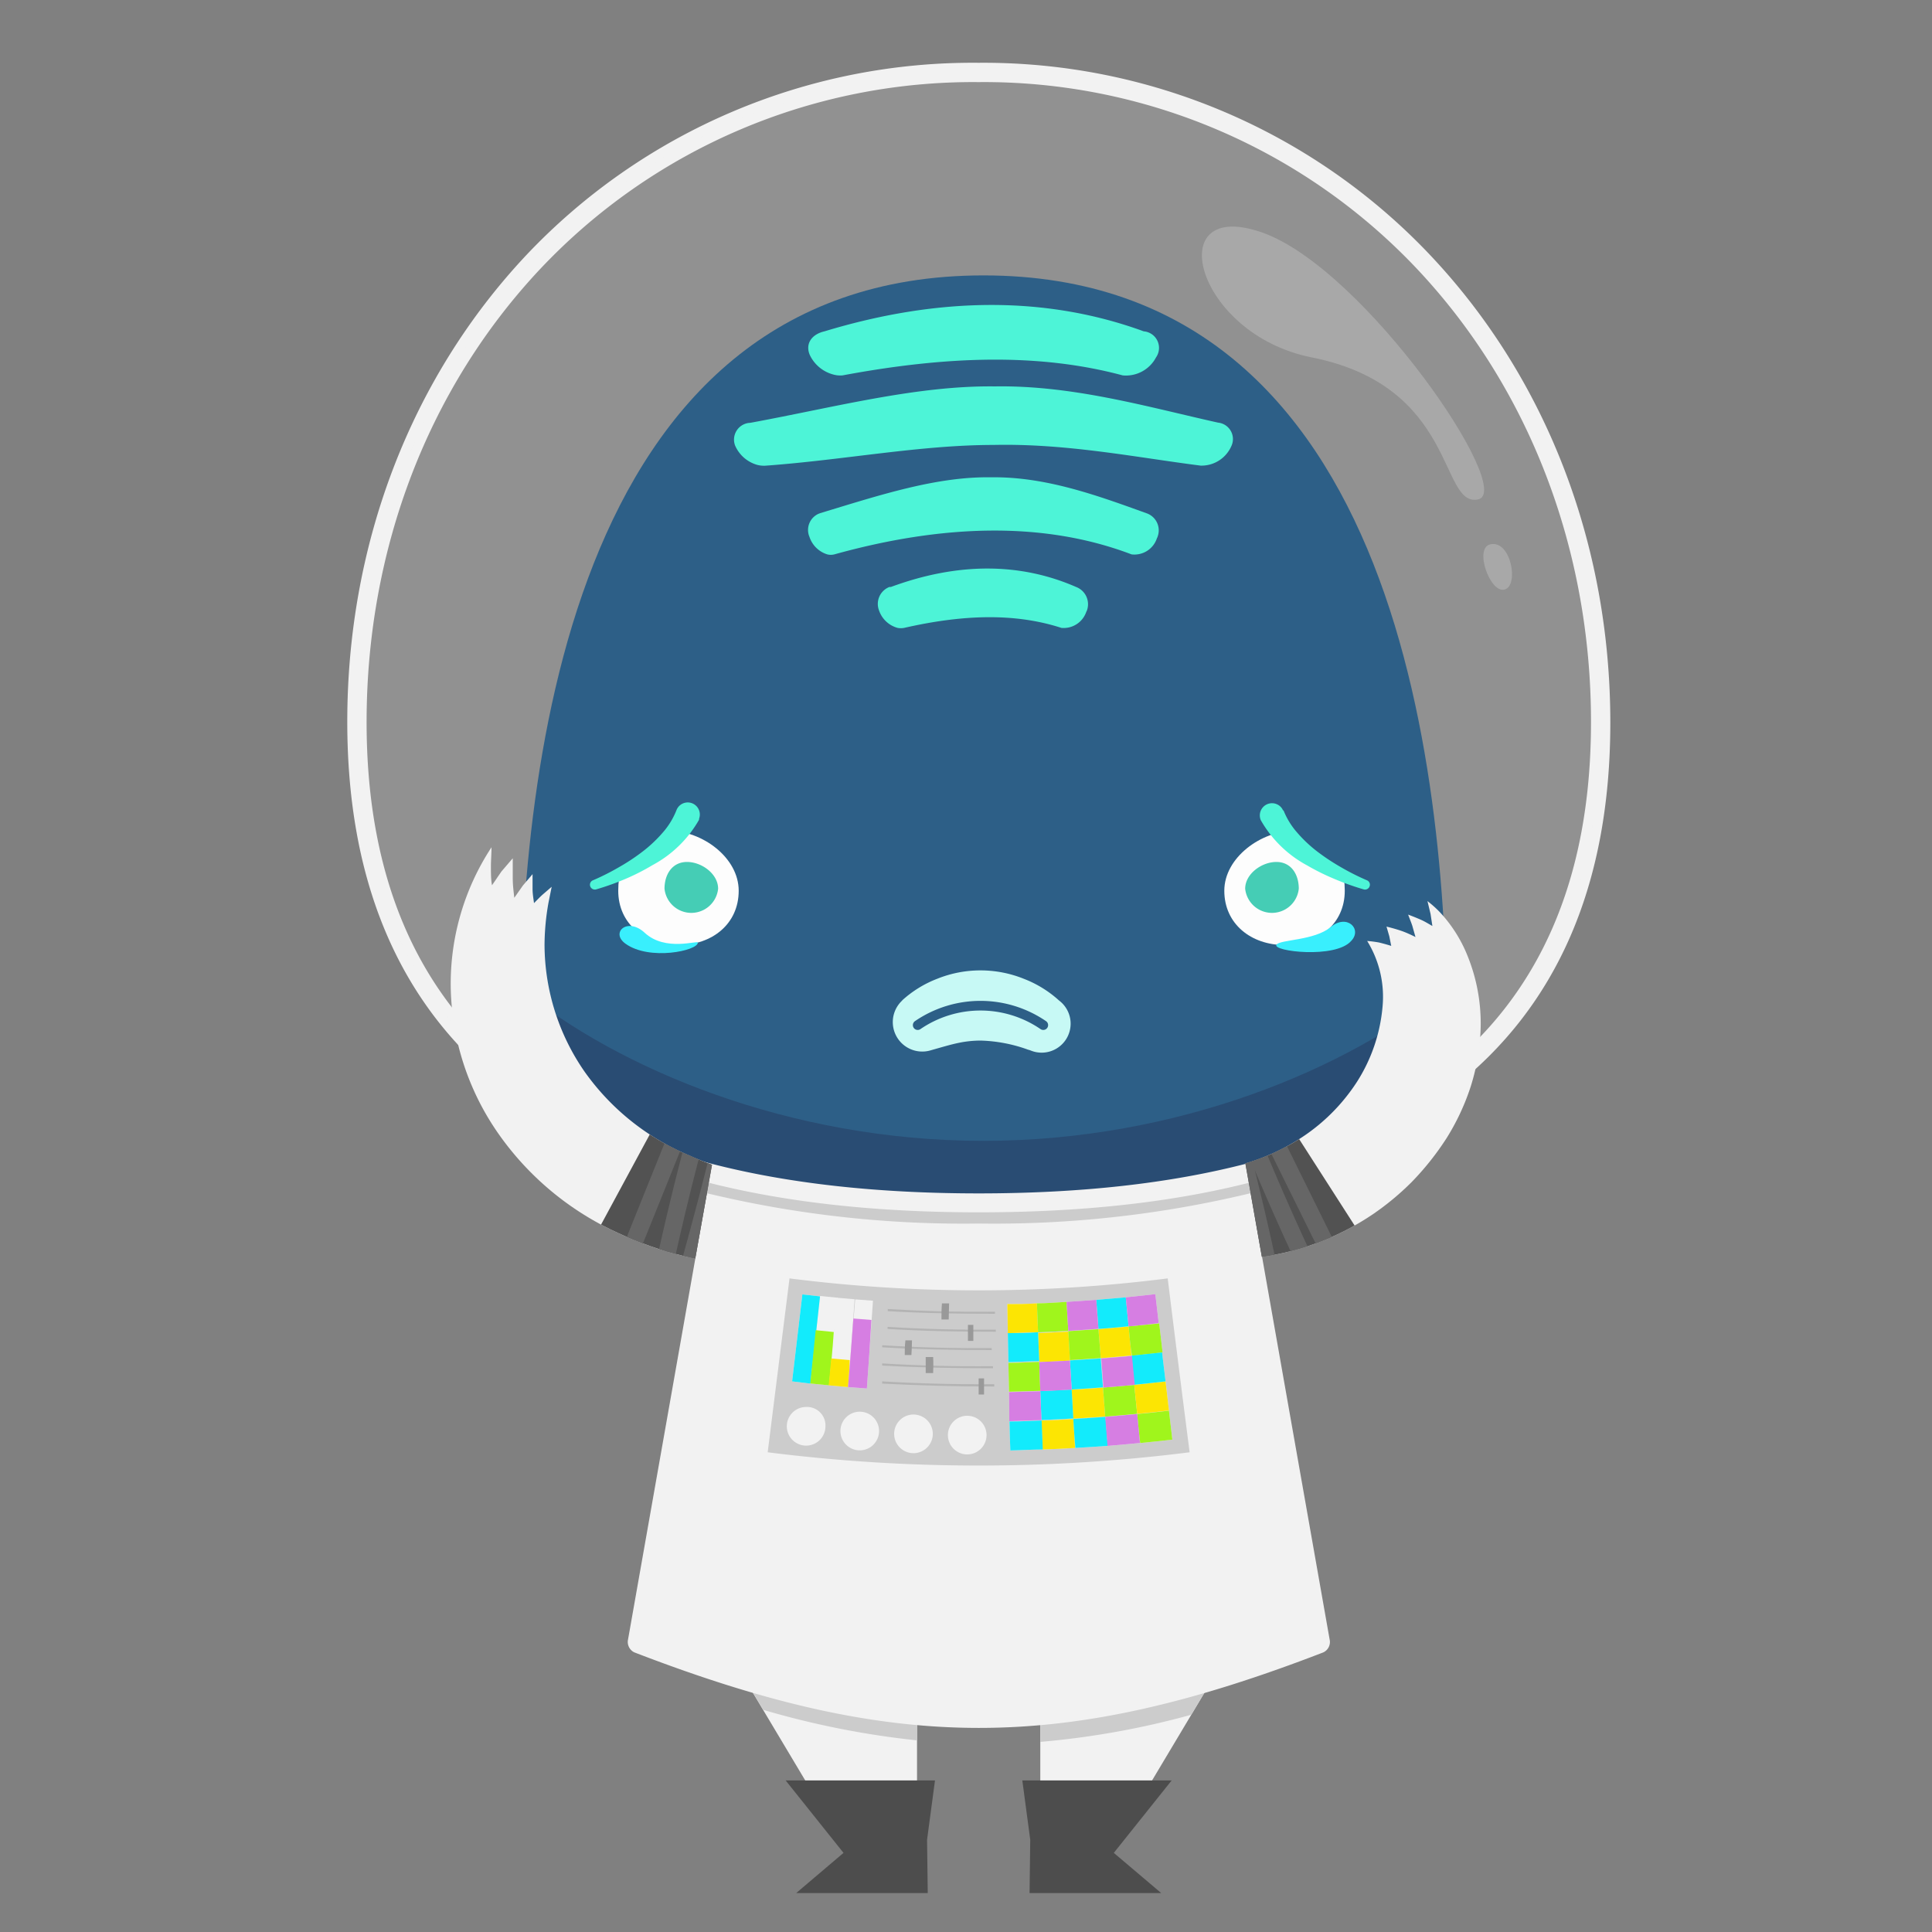 <svg xmlns="http://www.w3.org/2000/svg" xmlns:xlink="http://www.w3.org/1999/xlink" viewBox="0 0 200 200"><rect x="0" y="0" width="200" height="200" fill="#808080" stroke="none"/><defs><style>.cls-1,.cls-19,.cls-26{fill:none;}.cls-2,.cls-20,.cls-21,.cls-22{fill:#f2f2f2;}.cls-3{fill:#ccc;}.cls-4{fill:#4d4d4d;}.cls-5{fill:#fce503;}.cls-6{fill:#a0f51c;}.cls-7{fill:#12ebfc;}.cls-8{fill:#d67ee2;}.cls-9{fill:#b3b3b3;}.cls-10{fill:#999;}.cls-11{fill:#0b4574;}.cls-12{fill:#062f5d;}.cls-13{fill:#30f5d2;}.cls-14{clip-path:url(#clip-path);}.cls-15{fill:#fff;}.cls-16{fill:#27c7aa;}.cls-17{fill:#19efff;}.cls-18{fill:#bffaf6;}.cls-19{stroke:#0b4574;stroke-linecap:round;}.cls-19,.cls-21,.cls-26{stroke-miterlimit:10;}.cls-20{opacity:0.15;}.cls-20,.cls-22{isolation:isolate;}.cls-21{stroke:#f2f2f2;}.cls-22{opacity:0.24;}.cls-23{clip-path:url(#clip-path-2);}.cls-24{clip-path:url(#clip-path-3);}.cls-25{fill:#525252;}.cls-26{stroke:#666;stroke-width:1.8px;}.cls-27{clip-path:url(#clip-path-4);}</style><clipPath id="clip-path"><path class="cls-1" d="M77.79,87l1.44,7.13s-5,5.6-5.52,5.9-10.52-2.2-10.52-2.2V90.91a31.89,31.89,0,0,0,7.46-5.5Zm47.4.28v11l12.46,5.1s3.7-11.88,1.56-12.75a15,15,0,0,1-7.49-6.3Z"/></clipPath><clipPath id="clip-path-2"><polygon class="cls-1" points="71.31 133.97 73.85 119.77 128.53 118.22 131.02 132.34 159.79 126.66 178.56 81.17 149.81 58.81 71.21 58.81 38.2 64.2 21.07 122.26 71.31 133.97"/></clipPath><clipPath id="clip-path-3"><path class="cls-2" d="M147.77,93.28l.36.29a10.64,10.64,0,0,1,1,.94A14.55,14.55,0,0,1,151.94,99a18.61,18.61,0,0,1,1.29,8.35,22.26,22.26,0,0,1-1,5.18,24.05,24.05,0,0,1-2.48,5.29,28.84,28.84,0,0,1-3.62,4.55,27.81,27.81,0,0,1-4,3.32,27.21,27.21,0,0,1-12.7,4.56c-.59.07-1.06.07-1.37.08h-.46l-1.53-9.26a21.85,21.85,0,0,0,8.32-3.09,19.65,19.65,0,0,0,6.09-6,17.24,17.24,0,0,0,2.64-7.75,11,11,0,0,0-1.59-6.82,11.72,11.72,0,0,1,1.24.16c.4.1.82.21,1.25.35l-.2-1-.29-1c.48.12,1,.26,1.5.43s1,.4,1.5.65l-.33-1.17c-.13-.39-.29-.76-.43-1.15.41.15.83.32,1.27.51s.82.43,1.24.67l-.19-1.25Z"/></clipPath><clipPath id="clip-path-4"><path class="cls-2" d="M57.11,91.8l-.33,1.64a25.46,25.46,0,0,0-.41,4.39,23.17,23.17,0,0,0,4.14,13.1,25.19,25.19,0,0,0,10.86,8.69c.82.38,1.58.65,2.24.92l1.71.6,1.47.45-1.08,9.31A41.16,41.16,0,0,1,69,129.55a38.44,38.44,0,0,1-6.59-2.68,30.53,30.53,0,0,1-11-9.78,27.31,27.31,0,0,1-4.74-14.46,25.73,25.73,0,0,1,4.21-14.92c0,.67-.06,1.33-.06,2s0,1.3.11,1.93c.35-.49.68-1,1-1.45l1.15-1.34c0,.72,0,1.42,0,2.09s.09,1.37.16,2l.89-1.27,1-1.18c0,.52,0,1,0,1.52s.09,1,.15,1.48c.3-.3.58-.6.89-.88Z"/></clipPath></defs><title>captain-sad</title><g id="suit"><polygon class="cls-2" points="107.69 172.66 107.69 194.86 112.96 194.86 126.22 172.66 107.69 172.66"/><polygon class="cls-2" points="94.93 172.66 94.93 194.86 89.66 194.86 76.4 172.66 94.93 172.66"/><path class="cls-3" d="M79,177a89.46,89.46,0,0,0,15.91,3.16v-7.54H76.4Z"/><path class="cls-3" d="M123.32,177.51l2.9-4.85H107.69v7.66A86.56,86.56,0,0,0,123.32,177.51Z"/><polygon class="cls-4" points="96.79 184.31 81.33 184.31 87.32 191.81 82.42 195.97 96.04 195.97 95.97 190.45 96.79 184.31"/><polygon class="cls-4" points="105.83 184.31 121.29 184.31 115.3 191.81 120.21 195.97 106.58 195.97 106.65 190.45 105.83 184.31"/><path class="cls-2" d="M137,171.05c-27,10.43-44.3,10.43-71.34,0a1.2,1.2,0,0,1-.64-1.36l9.57-54.19h53.48l9.57,54.2A1.19,1.19,0,0,1,137,171.05Z"/><path class="cls-3" d="M73.16,123.52a113.26,113.26,0,0,0,28.15,3.14,113.26,113.26,0,0,0,28.15-3.14l-1.41-8H74.58Z"/><path class="cls-3" d="M81.73,132.34a155.44,155.44,0,0,0,39.15,0q1.11,9,2.27,18a174.45,174.45,0,0,1-43.68,0Z"/><path class="cls-2" d="M104.28,135c1,0,2,0,3.06-.08l.12,3c-1,0-2.09.07-3.13.09C104.31,137,104.29,136,104.28,135Z"/><path class="cls-2" d="M107.47,138l3.13-.15c.05,1,.11,2,.17,3-1.06.06-2.13.12-3.19.15Z"/><path class="cls-2" d="M113.71,137.59c1-.08,2.09-.17,3.12-.27l.3,3-3.18.28Z"/><path class="cls-2" d="M110.94,143.86c1.11-.06,2.16-.14,3.24-.22l.23,3c-1.11.08-2.22.16-3.33.22C111.06,145.88,111,144.87,110.94,143.86Z"/><path class="cls-2" d="M107.34,134.92c1,0,2-.09,3.07-.15l.18,3c-1,.06-2.09.11-3.13.15Z"/><path class="cls-2" d="M110.59,137.8l3.12-.21.24,3-3.19.21C110.71,139.82,110.65,138.81,110.59,137.8Z"/><path class="cls-2" d="M116.83,137.3,120,137l.35,3c-1,.13-2.11.24-3.17.35C117,139.33,116.93,138.33,116.83,137.3Z"/><path class="cls-2" d="M104.39,141.08c1.06,0,2.13-.06,3.19-.1l.11,3-3.24.09Z"/><path class="cls-2" d="M114.18,143.64c1.11-.08,2.16-.18,3.24-.28l.3,3c-1.11.11-2.21.2-3.31.29Z"/><path class="cls-2" d="M117.72,146.38c1.11-.1,2.19-.22,3.29-.35.11,1,.23,2,.35,3-1.11.12-2.22.25-3.33.35C117.91,148.4,117.81,147.39,117.72,146.38Z"/><path class="cls-2" d="M117.42,143.36c1.08-.11,2.15-.22,3.24-.35l.35,3c-1.11.13-2.22.25-3.29.35Z"/><path class="cls-2" d="M107.81,147.05c1.11,0,2.21-.09,3.3-.16l.18,3c-1.11.07-2.23.12-3.36.16Z"/><path class="cls-2" d="M113.48,134.56l3.06-.26c.1,1,.19,2,.29,3-1,.1-2.08.19-3.12.27C113.64,136.58,113.57,135.57,113.48,134.56Z"/><path class="cls-2" d="M104.33,138c1,0,2.09,0,3.13-.09l.12,3c-1.06,0-2.13.08-3.19.1C104.37,140.08,104.35,139.05,104.33,138Z"/><path class="cls-2" d="M110.76,140.83c1.07-.06,2.13-.14,3.19-.21l.23,3c-1.08.08-2.16.16-3.24.22Z"/><path class="cls-2" d="M117.13,140.34l3.17-.34c.12,1,.23,2,.36,3-1.11.13-2.16.24-3.24.35C117.32,142.35,117.23,141.34,117.13,140.34Z"/><path class="cls-2" d="M107.69,144l3.25-.16c.06,1,.12,2,.17,3-1.11.07-2.21.12-3.3.16Z"/><path class="cls-2" d="M104.5,147.15c1.11,0,2.22-.06,3.33-.1l.12,3c-1.11,0-2.23.08-3.36.1C104.54,149.17,104.53,148.16,104.5,147.15Z"/><path class="cls-2" d="M111.11,146.89c1.11-.06,2.22-.14,3.33-.22l.24,3c-1.11.08-2.23.16-3.36.22C111.23,148.91,111.17,147.9,111.11,146.89Z"/><path class="cls-2" d="M110.41,134.77c1-.06,2-.13,3.07-.21.07,1,.16,2,.23,3l-3.12.21Z"/><path class="cls-2" d="M116.54,134.3l3.06-.33c.11,1,.23,2,.35,3-1,.12-2.08.24-3.12.34C116.73,136.31,116.64,135.3,116.54,134.3Z"/><path class="cls-2" d="M114,140.63q1.59-.12,3.18-.27c.1,1,.19,2,.29,3l-3.24.28Z"/><path class="cls-2" d="M104.45,144.11l3.24-.09.12,3c-1.11,0-2.22.08-3.33.1C104.49,146.13,104.46,145.12,104.45,144.11Z"/><path class="cls-2" d="M107.58,141l3.18-.15.18,3c-1.08.07-2.16.12-3.25.16Z"/><path class="cls-2" d="M114.41,146.67c1.11-.09,2.21-.18,3.31-.29.09,1,.19,2,.29,3q-1.67.16-3.36.3Z"/><path class="cls-5" d="M104.28,135c1,0,2,0,3.06-.08l.12,3c-1,0-2.09.07-3.13.09C104.31,137,104.29,136,104.28,135Z"/><path class="cls-5" d="M107.47,138l3.13-.15c.05,1,.11,2,.17,3-1.06.06-2.13.12-3.19.15Z"/><path class="cls-5" d="M113.71,137.59c1-.08,2.09-.17,3.12-.27l.3,3-3.18.28Z"/><path class="cls-5" d="M110.94,143.86c1.11-.06,2.16-.14,3.24-.22l.23,3c-1.11.08-2.22.16-3.33.22C111.06,145.88,111,144.87,110.94,143.86Z"/><path class="cls-6" d="M107.34,134.92c1,0,2-.09,3.07-.15l.18,3c-1,.06-2.09.11-3.13.15Z"/><path class="cls-6" d="M110.59,137.8l3.12-.21.24,3-3.19.21C110.71,139.82,110.65,138.81,110.59,137.8Z"/><path class="cls-6" d="M116.83,137.3,120,137l.35,3c-1,.13-2.11.24-3.17.35C117,139.33,116.93,138.33,116.83,137.3Z"/><path class="cls-6" d="M104.39,141.08c1.06,0,2.13-.06,3.19-.1l.11,3-3.24.09Z"/><path class="cls-6" d="M114.18,143.64c1.11-.08,2.16-.18,3.24-.28l.3,3c-1.11.11-2.21.2-3.31.29Z"/><path class="cls-6" d="M117.72,146.38c1.11-.1,2.19-.22,3.29-.35.11,1,.23,2,.35,3-1.11.12-2.22.25-3.33.35C117.91,148.4,117.81,147.39,117.72,146.38Z"/><path class="cls-5" d="M117.42,143.36c1.08-.11,2.15-.22,3.24-.35l.35,3c-1.11.13-2.22.25-3.29.35Z"/><path class="cls-5" d="M107.81,147.05c1.11,0,2.21-.09,3.3-.16l.18,3c-1.11.07-2.23.12-3.36.16Z"/><path class="cls-7" d="M113.48,134.56l3.06-.26c.1,1,.19,2,.29,3-1,.1-2.08.19-3.12.27C113.64,136.58,113.57,135.57,113.48,134.56Z"/><path class="cls-7" d="M104.33,138c1,0,2.09,0,3.13-.09l.12,3c-1.06,0-2.13.08-3.19.1C104.37,140.08,104.35,139.05,104.33,138Z"/><path class="cls-7" d="M110.76,140.83c1.07-.06,2.13-.14,3.19-.21l.23,3c-1.08.08-2.16.16-3.24.22Z"/><path class="cls-7" d="M117.13,140.34l3.17-.34c.12,1,.23,2,.36,3-1.11.13-2.16.24-3.24.35C117.32,142.35,117.23,141.34,117.13,140.34Z"/><path class="cls-7" d="M107.69,144l3.25-.16c.06,1,.12,2,.17,3-1.11.07-2.21.12-3.3.16Z"/><path class="cls-7" d="M104.5,147.15c1.11,0,2.22-.06,3.33-.1l.12,3c-1.11,0-2.23.08-3.36.1C104.54,149.17,104.53,148.16,104.5,147.15Z"/><path class="cls-7" d="M111.11,146.89c1.11-.06,2.22-.14,3.33-.22l.24,3c-1.11.08-2.23.16-3.36.22C111.23,148.91,111.17,147.9,111.11,146.89Z"/><path class="cls-8" d="M110.41,134.77c1-.06,2-.13,3.07-.21.07,1,.16,2,.23,3l-3.12.21Z"/><path class="cls-8" d="M116.54,134.3l3.06-.33c.11,1,.23,2,.35,3-1,.12-2.08.24-3.12.34C116.73,136.31,116.64,135.3,116.54,134.3Z"/><path class="cls-8" d="M114,140.63q1.59-.12,3.18-.27c.1,1,.19,2,.29,3l-3.24.28Z"/><path class="cls-8" d="M104.45,144.11l3.24-.09.12,3c-1.11,0-2.22.08-3.33.1C104.49,146.13,104.46,145.12,104.45,144.11Z"/><path class="cls-8" d="M107.58,141l3.18-.15.18,3c-1.08.07-2.16.12-3.25.16Z"/><path class="cls-8" d="M114.41,146.67c1.11-.09,2.21-.18,3.31-.29.09,1,.19,2,.29,3q-1.67.16-3.36.3Z"/><path class="cls-2" d="M102.12,148.4a2,2,0,1,1-1.8-1.83A2,2,0,0,1,102.12,148.4Z"/><path class="cls-2" d="M96.56,148.33a2,2,0,1,1-1.73-1.88A2,2,0,0,1,96.56,148.33Z"/><path class="cls-2" d="M91,148.08a2,2,0,1,1-1.65-1.91A2,2,0,0,1,91,148.08Z"/><path class="cls-2" d="M85.45,147.65a2,2,0,1,1-2-2h.2A1.91,1.91,0,0,1,85.45,147.65Z"/><path class="cls-2" d="M83.9,143.23,82,143c.35-3,.7-6,1.06-9l1.83.2Z"/><path class="cls-2" d="M85.82,143.41l-1.94-.19,1-9.06,1.84.18C86.4,137.37,86.12,140.4,85.82,143.41Z"/><path class="cls-2" d="M87.79,143.59l-2-.18q.44-4.53.85-9.07l1.83.16Q88.17,139.06,87.79,143.59Z"/><path class="cls-2" d="M89.74,143.74l-1.95-.15q.38-4.53.74-9.08l1.84.14Z"/><path class="cls-7" d="M83.9,143.23,82,143c.35-3,.7-6,1.06-9l1.83.2Z"/><path class="cls-6" d="M85.82,143.41l-1.94-.19q.28-2.78.56-5.52l1.87.19C86.19,139.74,86,141.58,85.82,143.41Z"/><path class="cls-5" d="M87.79,143.59l-2-.18c.09-.92.18-1.84.26-2.78l1.91.17C87.94,141.74,87.87,142.67,87.79,143.59Z"/><path class="cls-8" d="M89.74,143.74l-1.95-.15c.19-2.36.38-4.73.55-7.1l1.87.15Q90,140.18,89.74,143.74Z"/><path class="cls-9" d="M103,136c-3.7,0-7.4-.05-11.1-.27v-.22c3.7.22,7.4.32,11.1.28Z"/><path class="cls-10" d="M98.21,136.59h-.75c0-.55,0-1.11.05-1.66h.74Z"/><path class="cls-9" d="M103.09,137.86c-3.74,0-7.48-.06-11.21-.29v-.21q5.59.34,11.2.28Z"/><path class="cls-10" d="M100.76,138.81h-.56v-1.66h.56Z"/><path class="cls-9" d="M102.67,139.76c-3.78,0-7.57-.06-11.35-.29v-.21c3.78.23,7.55.33,11.33.29Z"/><path class="cls-10" d="M94.35,140.27l-.69,0c0-.51,0-1,.07-1.52l.68,0C94.4,139.26,94.38,139.77,94.35,140.27Z"/><path class="cls-9" d="M102.8,141.64c-3.83,0-7.65-.06-11.48-.28v-.22c3.82.23,7.65.33,11.47.29Z"/><path class="cls-10" d="M96.6,142.14h-.77l0-1.66h.77C96.63,141,96.62,141.6,96.6,142.14Z"/><path class="cls-9" d="M102.93,143.53q-5.81,0-11.61-.3V143q5.79.34,11.6.29Z"/><path class="cls-10" d="M101.87,144.36h-.56v-1.67h.56Z"/></g><g id="head"><path class="cls-11" d="M149.81,108.06c0,9.39-21.5,16.48-48,16.48s-48-7.09-48-16.48c0-26.51,4.39-79.55,48-79.55S149.81,81.55,149.81,108.06Z"/><path class="cls-12" d="M101.79,118.1c-20.1,0-37.79-7.48-47.94-15.78-.05,2-.07,3.94-.07,5.74,0,9.39,21.5,16.48,48,16.48s48-7.09,48-16.48c0-1.8,0-3.72-.07-5.74C139.58,110.62,121.9,118.1,101.79,118.1Z"/><path class="cls-13" d="M78.41,48.13a3.55,3.55,0,0,1-2.31-2,1.74,1.74,0,0,1,1.57-2.36C86.42,42.16,94.87,39.9,103,40c8.09-.13,15.81,2.13,23.09,3.75a1.71,1.71,0,0,1,1.37,2.45,3.37,3.37,0,0,1-3.17,2c-6.69-.85-13.87-2.31-21.43-2.14-7.57,0-15.51,1.56-23.65,2.15A2.84,2.84,0,0,1,78.41,48.13Z"/><path class="cls-13" d="M85.64,57.39a2.82,2.82,0,0,1-1.84-1.8,1.83,1.83,0,0,1,.93-2.4l.18-.07c6.11-1.85,12-3.8,17.68-3.71,5.66-.08,11,1.88,16.15,3.74a1.87,1.87,0,0,1,1.1,2.39,1.08,1.08,0,0,1-.08.19,2.45,2.45,0,0,1-2.62,1.66c-9.12-3.47-19.62-3.1-30.77,0A1.5,1.5,0,0,1,85.64,57.39Z"/><path class="cls-13" d="M86.26,38.77a3.76,3.76,0,0,1-2.42-2c-.51-1.16.16-2.16,1.51-2.47,12-3.64,23.08-3.64,33.05,0A1.72,1.72,0,0,1,119.67,37a3.52,3.52,0,0,1-3.45,1.86c-8.71-2.34-18.31-2-29,0A2.7,2.7,0,0,1,86.26,38.77Z"/><path class="cls-13" d="M92.92,65A2.81,2.81,0,0,1,91,63.2a1.88,1.88,0,0,1,1.08-2.44l.15,0c6.92-2.55,13.37-2.53,19.16,0a1.91,1.91,0,0,1,1.12,2.46l-.06.12A2.47,2.47,0,0,1,109.88,65C105,63.42,99.6,63.63,93.59,65A1.89,1.89,0,0,1,92.92,65Z"/><g id="cry"><g class="cls-14"><path class="cls-15" d="M139.21,92.21c0,3.44-2.77,5.62-6.23,5.62s-6.24-2.18-6.24-5.62S130.56,86,134,86,139.21,88.76,139.21,92.21Z"/><path class="cls-15" d="M64,92.21c0,3.44,2.77,5.62,6.24,5.62s6.23-2.18,6.23-5.62S72.69,86,69.24,86,64,88.76,64,92.21Z"/><path class="cls-16" d="M134.45,92a2.79,2.79,0,0,1-5.55,0c0-1.53,1.7-2.77,3.23-2.77S134.45,90.51,134.45,92Z"/><path class="cls-16" d="M68.79,92a2.79,2.79,0,0,0,5.55,0c0-1.53-1.69-2.77-3.22-2.77S68.79,90.51,68.79,92Z"/></g><path class="cls-13" d="M72.36,84.87a12.09,12.09,0,0,1-4.8,4.68A22.85,22.85,0,0,1,64.71,91a26.85,26.85,0,0,1-3,1.07.51.51,0,0,1-.62-.35.49.49,0,0,1,.29-.59h0a24.88,24.88,0,0,0,2.68-1.35,21.29,21.29,0,0,0,2.48-1.64,14.06,14.06,0,0,0,2.11-2,7.86,7.86,0,0,0,1.37-2.25v0a1.25,1.25,0,1,1,2.35.86A.67.67,0,0,1,72.36,84.87Z"/><path class="cls-13" d="M132.87,83.89a7.86,7.86,0,0,0,1.37,2.25,14.06,14.06,0,0,0,2.11,2,22.17,22.17,0,0,0,2.48,1.64,24.88,24.88,0,0,0,2.68,1.35h0a.49.49,0,0,1,.26.65.5.5,0,0,1-.6.29,26.85,26.85,0,0,1-3-1.07,23.56,23.56,0,0,1-2.85-1.41,12.09,12.09,0,0,1-4.8-4.68,1.26,1.26,0,0,1,2.23-1.16,1.47,1.47,0,0,1,.06.14Z"/><path class="cls-17" d="M132.14,97.79c.39-.54,3.93-.41,5.61-1.82s3.3.2,2.13,1.43C138.26,99.28,131.65,98.48,132.14,97.79Z"/><path class="cls-17" d="M72.24,97.58c0,.83-5,1.91-7.49.11-1.6-1.15.21-2.79,2-1.12C68.89,98.54,72.25,97.31,72.24,97.58Z"/><path class="cls-18" d="M93.38,103.57A11.52,11.52,0,0,1,97,101.33a12,12,0,0,1,9,0,11.62,11.62,0,0,1,3.63,2.24,3,3,0,0,1-3,5.15l-.21-.06a15.57,15.57,0,0,0-4.91-.94,11.28,11.28,0,0,0-2.33.25c-.81.17-1.67.43-2.63.7l-.24.07a3.05,3.05,0,0,1-2.9-5.18Z"/><path class="cls-19" d="M95,106.12a11.51,11.51,0,0,1,13,0"/></g></g><g id="helmet"><path class="cls-20" d="M165.7,74.75c0,37.18-27.23,49.79-64.38,49.79S37,111.92,37,74.75,64.13,7.45,101.3,7.45,165.7,37.58,165.7,74.75Z"/><path class="cls-21" d="M101.32,125c-43,0-64.87-16.92-64.87-50.29,0-18.29,6.53-35.32,18.37-47.93A63.07,63.07,0,0,1,101.3,7a63.12,63.12,0,0,1,46.5,19.87c11.86,12.62,18.4,29.64,18.4,47.93C166.2,108.12,144.37,125,101.32,125ZM101.3,8A62.08,62.08,0,0,0,55.55,27.51c-11.67,12.42-18.1,29.2-18.1,47.24,0,32.7,21.49,49.29,63.87,49.29s63.88-16.59,63.88-49.29c0-18-6.44-34.82-18.13-47.24A62.12,62.12,0,0,0,101.3,8Z"/><path class="cls-22" d="M130.66,24.07C141.21,27.77,157,50.88,153,51.7S150.88,40,135.8,37C123.7,34.61,120.1,20.36,130.66,24.07Z"/><path class="cls-22" d="M154.27,56.35c2.15-.49,3,4.26,1.49,4.68S152.57,56.72,154.27,56.35Z"/></g><g id="Layer_6" data-name="Layer 6"><g class="cls-23"><path class="cls-1" d="M86.53,123.47C59.27,126.85,48,105.22,57.17,91.55m59.55,37c27.26,3.38,40.05-21.74,30.86-35.41"/><path class="cls-2" d="M147.77,93.28l.36.29a10.64,10.64,0,0,1,1,.94A14.55,14.55,0,0,1,151.94,99a18.61,18.61,0,0,1,1.29,8.35,22.26,22.26,0,0,1-1,5.18,24.05,24.05,0,0,1-2.48,5.29,28.84,28.84,0,0,1-3.62,4.55,27.81,27.81,0,0,1-4,3.32,27.21,27.21,0,0,1-12.7,4.56c-.59.07-1.06.07-1.37.08h-.46l-1.53-9.26a21.85,21.85,0,0,0,8.32-3.09,19.65,19.65,0,0,0,6.09-6,17.24,17.24,0,0,0,2.64-7.75,11,11,0,0,0-1.59-6.82,11.72,11.72,0,0,1,1.24.16c.4.1.82.21,1.25.35l-.2-1-.29-1c.48.12,1,.26,1.5.43s1,.4,1.5.65l-.33-1.17c-.13-.39-.29-.76-.43-1.15.41.15.83.32,1.27.51s.82.43,1.24.67l-.19-1.25Z"/><g class="cls-24"><path class="cls-25" d="M142.42,130.28a34.36,34.36,0,0,1-6.34,3.22,36.77,36.77,0,0,1-6.73,1.92,44.66,44.66,0,0,1-13.53.35L118,118.24a26.85,26.85,0,0,0,8.09-.18,19.59,19.59,0,0,0,3.59-1,16.41,16.41,0,0,0,3.21-1.63Z"/><path class="cls-26" d="M131.06,116.3,140,134.39a32.2,32.2,0,0,1-3.76-1.36q-3.74-7.82-7-15.82a18.41,18.41,0,0,1-.81,1.84q2,7.65,3.53,15.38l-2.25-.22c-.75-.11-1.48-.24-2.19-.37q-.23-7.25-1.07-14.39a25.27,25.27,0,0,1-3.65.48q.52,7.14,1.27,14.27"/></g><path class="cls-2" d="M57.11,91.8l-.33,1.64a25.46,25.46,0,0,0-.41,4.39,23.17,23.17,0,0,0,4.14,13.1,25.19,25.19,0,0,0,10.86,8.69c.82.38,1.58.65,2.24.92l1.71.6,1.47.45-1.08,9.31A41.16,41.16,0,0,1,69,129.55a38.44,38.44,0,0,1-6.59-2.68,30.53,30.53,0,0,1-11-9.78,27.31,27.31,0,0,1-4.74-14.46,25.73,25.73,0,0,1,4.21-14.92c0,.67-.06,1.33-.06,2s0,1.3.11,1.93c.35-.49.68-1,1-1.45l1.15-1.34c0,.72,0,1.42,0,2.09s.09,1.37.16,2l.89-1.27,1-1.18c0,.52,0,1,0,1.52s.09,1,.15,1.48c.3-.3.58-.6.89-.88Z"/><g class="cls-27"><path class="cls-25" d="M69.2,113.85c4.52,2.44,10.42,3.11,16.43,2.36l2.17,17.53a51.71,51.71,0,0,1-13.33,0,40.48,40.48,0,0,1-13.67-4.34Z"/><path class="cls-26" d="M64.56,131.27l7.53-18.7a19.65,19.65,0,0,0,.47,3.11q-2.31,8.34-4.1,16.8c.94-.27,1.85-.53,2.73-.85q2.13-7.6,4-15.29a25.66,25.66,0,0,0,2.49,1.87q-1.29,7.08-3.14,14.08c1,.13,2,.24,2.93.28l1.46.08h1.44q-.22-7.16-.27-14.31"/></g></g></g></svg>